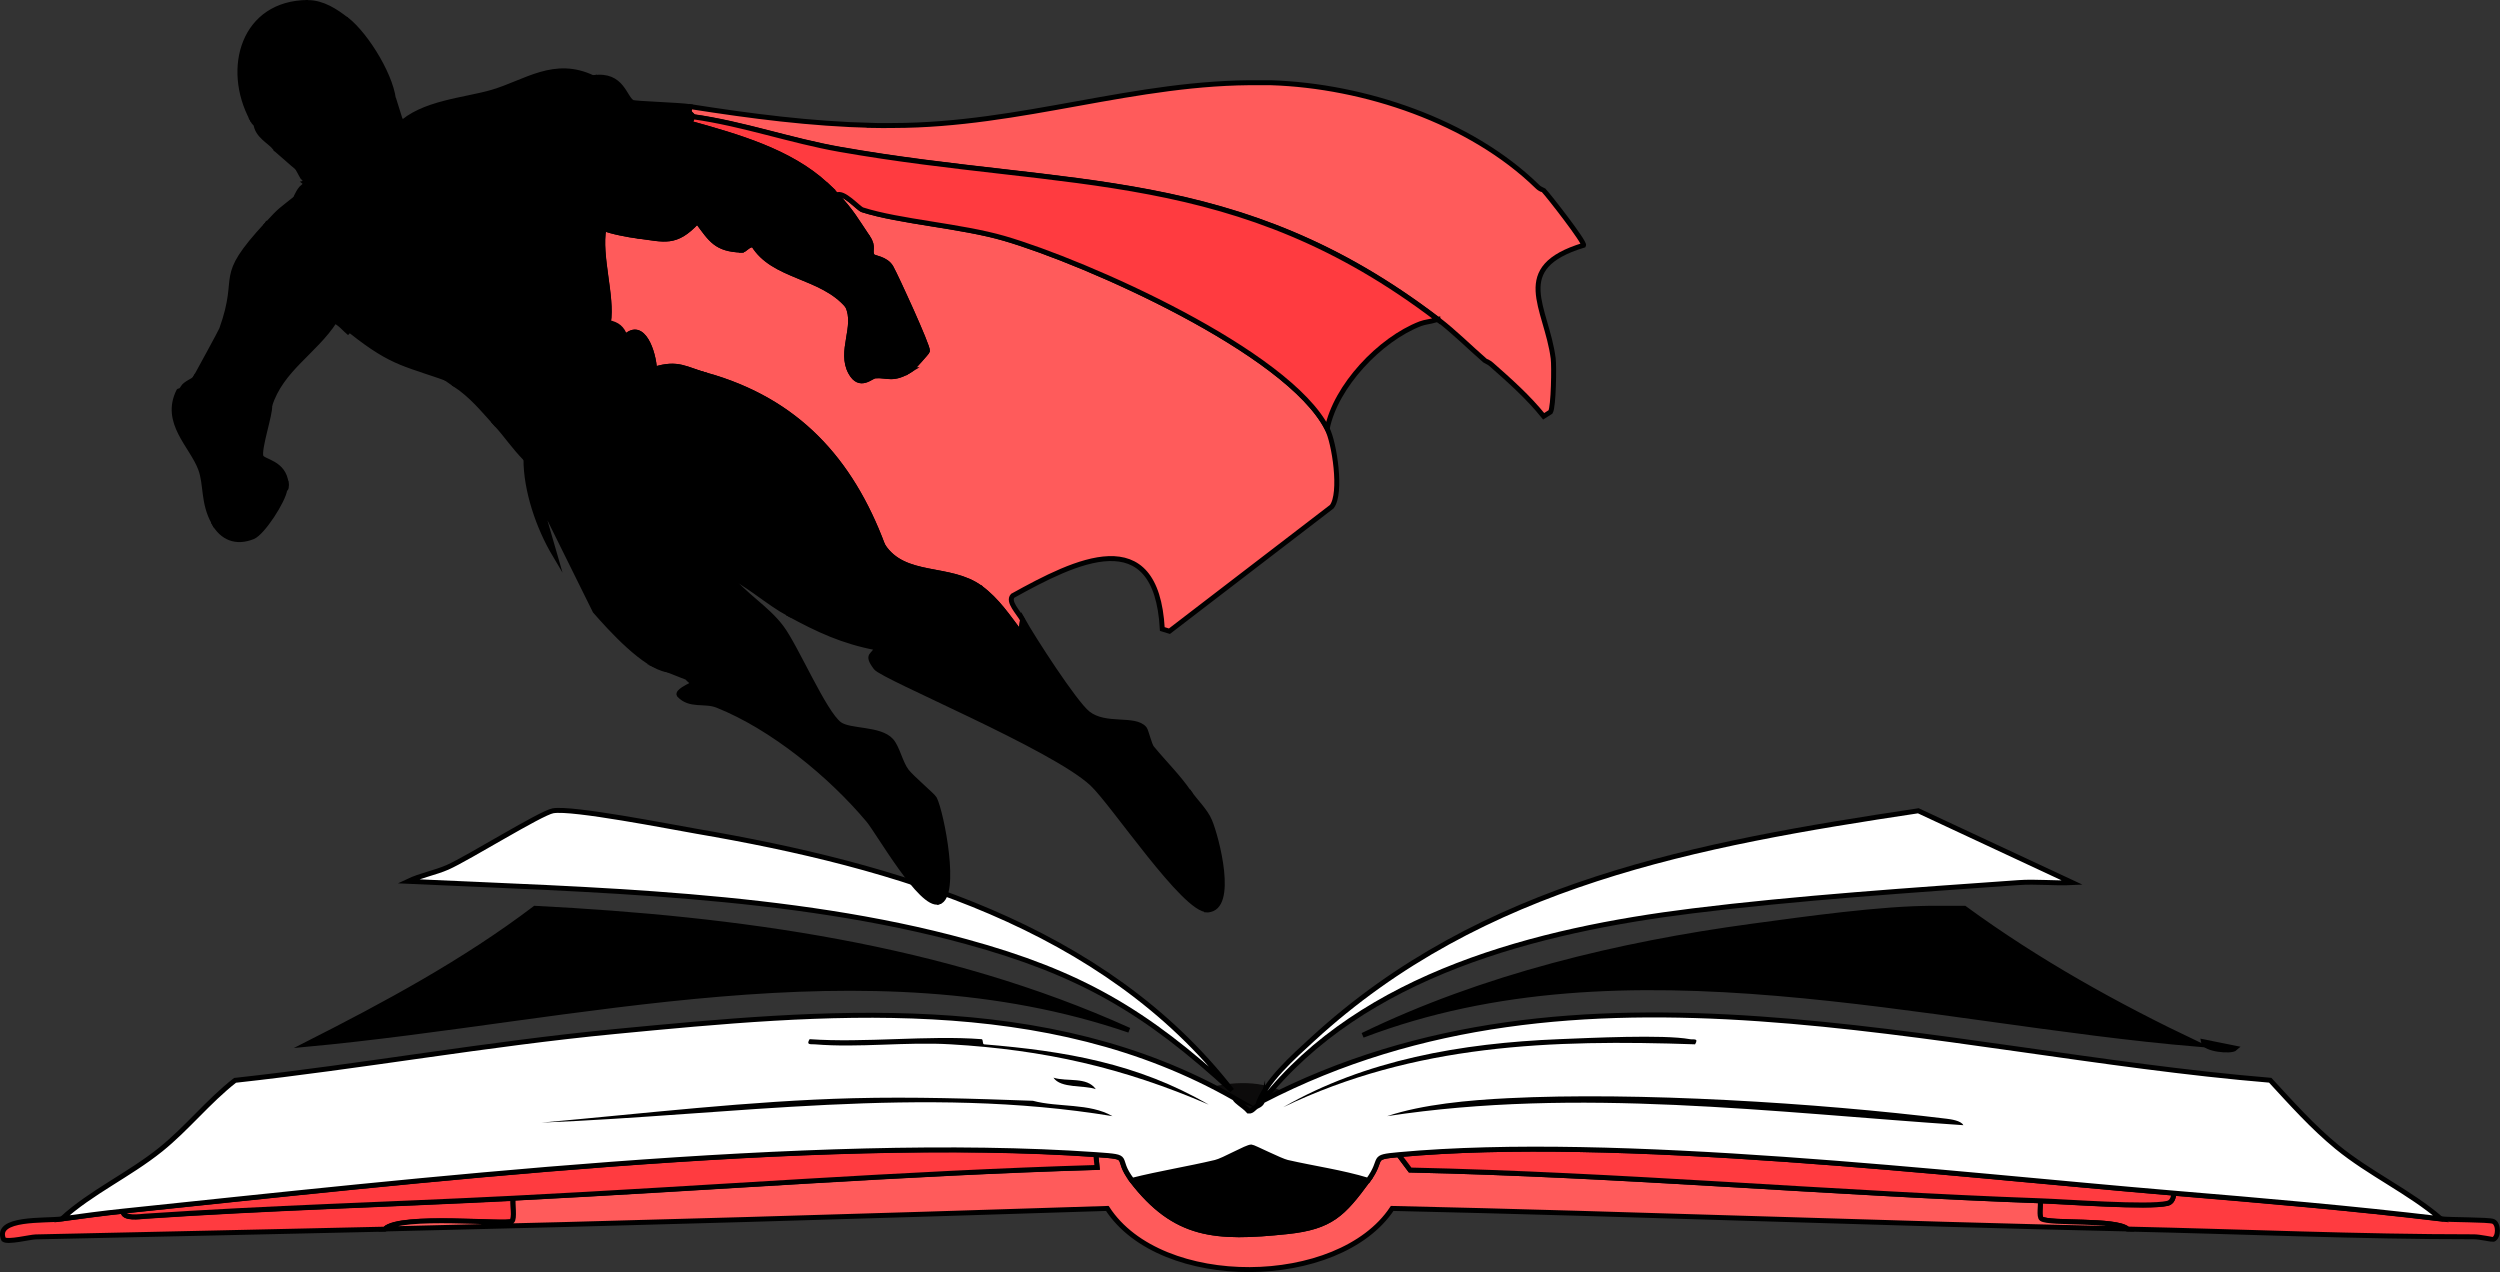 <?xml version="1.0" encoding="UTF-8"?>
<svg id="katman_2" data-name="katman 2" xmlns="http://www.w3.org/2000/svg" viewBox="0 0 251.98 128.23"><rect x="0" y="0" width="251.98" height="128.23" fill="#333333" stroke="none"/>
  <defs>
    <style>
      .cls-1 {
        fill: #0c0b0b;
      }

      .cls-2 {
        fill: #ff3b40;
      }

      .cls-2, .cls-3, .cls-4, .cls-5 {
        stroke: #000;
        stroke-miterlimit: 10;
        stroke-width: .5px;
      }

      .cls-4 {
        fill: #fff;
      }

      .cls-5 {
        fill: #ff5b5b;
      }
    </style>
  </defs>
  <g id="katman_1" data-name="katman 1">
    <path class="cls-1" d="M122.2,109.54c13.53-3.12,15.92,14.36,6.35,17.33-13.97,4.33-15.95-15.12-6.35-17.33Z"/>
    <path class="cls-3" d="M194.91,91.55c1.03,0,2.07,0,3.1,0,7.36,5.38,15.32,9.81,23.54,13.71-27.47-2.31-57.59-11.06-84.2-.91,12.14-5.89,25.82-9.18,39.19-10.99,5.33-.72,13.15-1.83,18.37-1.81Z"/>
    <path class="cls-3" d="M53.92,91.55c20.43,1.05,41.16,3.83,59.89,12.29-26.47-9.07-55.82-1.1-82.91,1.42,7.97-4.04,15.87-8.29,23.02-13.71Z"/>
    <path class="cls-4" d="M124.16,109.91c-8.64-7.96-15.27-11.85-26.77-15-17.71-4.86-37.97-5.23-56.27-6.08,1.26-.6,2.74-.86,4.01-1.42,2.07-.92,9.39-5.48,10.61-5.69,1.94-.34,11.82,1.61,14.49,2.07,19.99,3.43,41.04,9.51,53.94,26.13Z"/>
    <path class="cls-4" d="M127.26,110.95s-.08.33-.52.52c.73-2.42,3.67-4.99,5.56-6.73,17.12-15.73,38.75-19.66,61.05-23.02l15.52,7.24c-1.8.09-3.64-.13-5.43,0-10.57.75-22.41,1.55-32.85,2.85-15.56,1.93-33.23,6.36-43.33,19.14Z"/>
    <path class="cls-2" d="M246,122.85c.89.11,4.89.07,5.3.26.57.25.55,1.61,0,1.81-.09.03-1.36-.26-1.94-.26-11.59,0-23.32-.52-34.92-.78-1.14-1.02-7.89-.48-8.67-1.03-.29-.21-.06-1.39-.13-1.81,2.61.09,10.85.71,12.81.26.49-.11.63-.61.65-1.03,8.96.75,17.98,1.52,26.9,2.59Z"/>
    <path class="cls-2" d="M51.72,120.78c-.09.48.18,2.11-.13,2.33-.52.37-11.23-.75-12.81.78-11.72.27-23.46.52-35.18.78-.57.01-2.78.58-3.23.26-.99-2.26,4.21-1.85,5.82-2.07,2.05-.27,4.16-.56,6.21-.78-.04.83,1.75.55,2.2.52,12.39-.84,24.75-1.18,37.12-1.81Z"/>
    <path class="cls-5" d="M222.07,105l3.23.65c-.43.4-3.14.1-3.23-.65Z"/>
    <path class="cls-5" d="M114.07,118.97c4.38,5.7,8.47,5.92,15.65,5.17,4.46-.47,5.66-1.79,8.15-5.17,1.67-2.27.12-2.31,3.1-2.59l1.16,1.55c21.18.46,42.35,2.35,63.51,3.1.07.42-.16,1.6.13,1.81.77.55,7.52.02,8.67,1.03-24.7-.55-49.41-1.51-74.12-2.07-5.38,8.12-23.32,8.32-28.71,0-24.26.78-48.55,1.51-72.82,2.07,1.58-1.53,12.28-.4,12.81-.78.31-.22.04-1.85.13-2.33,19.61-1,39.21-2.52,58.85-3.1l-.13-1.29c3.82.27,1.79.2,3.62,2.59Z"/>
    <path class="cls-2" d="M110.45,116.38l.13,1.29c-19.64.58-39.25,2.11-58.85,3.1-12.38.63-24.73.97-37.12,1.81-.45.03-2.24.31-2.2-.52,28.99-3.02,69.53-7.68,98.04-5.69Z"/>
    <path class="cls-2" d="M219.1,120.26c-.02.43-.16.92-.65,1.03-1.96.45-10.19-.17-12.81-.26-21.16-.76-42.33-2.64-63.51-3.1l-1.16-1.55c22-2.02,55.42,1.98,78.13,3.88Z"/>
    <path class="cls-3" d="M137.87,118.97c-2.49,3.38-3.69,4.71-8.15,5.17-7.18.75-11.27.52-15.65-5.17,2.77-.7,5.62-1.15,8.41-1.81.83-.2,3.15-1.57,3.62-1.55.2,0,2.91,1.39,3.62,1.55,2.71.62,5.49,1,8.15,1.81Z"/>
    <path class="cls-4" d="M124.42,110.69c.21.29.26.3.52.52.31.25.64.47.91.78.4.03.52-.35.91-.52.44-.19.48-.5.52-.52,31.79-16.47,67.75-4.87,101.54-2.07,2.15,2.33,4.27,4.71,6.73,6.73,3.3,2.7,7.25,4.48,10.48,7.24-8.92-1.07-17.95-1.84-26.9-2.59-22.7-1.9-56.12-5.9-78.13-3.88-2.99.27-1.44.32-3.1,2.59-2.66-.81-5.44-1.19-8.15-1.81-.71-.16-3.42-1.55-3.62-1.55-.47-.01-2.79,1.36-3.62,1.55-2.78.66-5.63,1.11-8.41,1.81-1.84-2.39.2-2.32-3.62-2.59-28.51-1.99-69.05,2.67-98.04,5.69-2.05.21-4.16.5-6.21.78,2.95-2.69,6.77-4.42,9.96-6.98,2.67-2.15,4.8-4.87,7.5-6.98,12.78-1.4,25.48-3.69,38.29-4.92,21.05-2.02,43.44-4.15,62.47,6.73Z"/>
    <g>
      <path d="M151.97,110.69c13.11-.66,31.14.47,44.24,2.07.38.05,1.45.18,1.68.65-19.27-1.29-38.85-3.85-58.08-.91,3.58-1.2,8.29-1.62,12.16-1.81Z"/>
      <path d="M86,110.69c6.03-.15,12.08.04,18.11.26,2.55.69,5.7.21,8.02,1.55-19.06-3.15-38.41-.11-57.56.65,10.42-.92,20.96-2.19,31.43-2.46Z"/>
      <path d="M157.14,104.74c3.08-.12,10.51-.49,13.19,0,.37.07.91-.14.52.52-14.49-.5-28.28-.02-41.52,6.34,8.28-4.76,17.94-6.46,27.81-6.86Z"/>
      <path d="M81.6,104.74c5.5.39,11.95-.41,17.33,0,.2.02.06.5.26.52,8.11.67,15.48,1.91,22.64,6.08-8.62-3.73-16.59-5.53-26-6.08-4.52-.27-9.24.37-13.71,0-.41-.03-.89.1-.52-.52Z"/>
      <path d="M106.18,108.62c1.39.44,3.36-.13,4.27,1.16-1.16-.43-3.54-.05-4.27-1.16Z"/>
    </g>
    <path class="cls-5" d="M64.26,23.79c2.7.34,3.83.9,6.03-1.48,1.37,1.86,1.89,2.81,4.44,2.9.37.01.58-.54,1.19-.56,1.99,3.33,6.87,3.07,9.51,6.19,1,2.07-.87,4.56.32,6.71.91,1.66,2.07.34,2.48.32,1.25-.06,1.79.51,3.58-.61.11-.07,1.65-1.75,1.67-1.88.08-.45-3.15-7.5-3.67-8.42s-1.77-.95-1.88-1.14c-.34-.57.21-.88-.46-1.88-1.22-1.8-1.59-2.56-3.18-4.28.69-.45,2.22,1.35,2.63,1.48,3.76,1.2,9.92,1.61,14.29,2.88,8.28,2.41,28.59,11.41,32.55,19.17.73,1.42,1.52,6.52.47,7.88l-16.36,12.55-.72-.22c-.6-10.96-8.76-6.85-15.08-3.35-.53.59.57,1.66.99,2.42l-.19,1.38c-1.25-1.64-2.36-3.35-4.06-4.6-3.09-2.26-7.67-.89-9.83-4.24-3.25-8.71-8.7-14.65-17.81-17.2-2.05-.57-2.83-1.34-5.21-.59-.07-1.67-1.14-4.99-2.94-3.27-.32-.89-.78-1.25-1.69-1.45.42-2.64-.97-6.67-.46-9.48.69.32,2.58.66,3.39.77Z"/>
    <path class="cls-5" d="M87.9,12.65c.74.02,1.4,0,2.13,0,13.01-.02,24.39-4.47,37.04-4.31.35,0,.73,0,1.07,0,9.33.31,20.04,3.86,26.81,10.46.3.3.6.35.63.38.52.54,4.17,5.23,4.03,5.54-7.47,2.28-3.73,6.22-3.06,11.41.1.76.04,4.87-.27,5.39l-.69.44c-1.55-1.93-3.43-3.6-5.28-5.23-.28-.24-.6-.35-.63-.38-1.6-1.39-3.06-2.87-4.75-4.16-20.26-15.46-37.08-13.06-60.29-17.15-4.99-.88-9.77-2.59-14.79-3.29-.03-.23-.63-.31-.25-1,6.14.96,12.08,1.74,18.31,1.89Z"/>
    <path class="cls-2" d="M144.92,32.2l-.25.06c-.48.16-1.04.19-1.51.37-4.09,1.58-8.53,6.29-9.39,10.57-3.96-7.76-24.27-16.76-32.55-19.17-4.37-1.27-10.54-1.68-14.29-2.88-.41-.13-1.94-1.93-2.63-1.48-.23-.25-.82-.85-1.06-1.07-3.67-3.36-8.88-4.83-13.78-6.2.11-.06.38-.59.38-.63,5.02.7,9.81,2.41,14.79,3.29,23.22,4.08,40.03,1.69,60.29,17.15Z"/>
    <path d="M53.17,20.92c1.47,1.21,2.12,2.16,4.13,2.71-2.52.32-.96,2.24-.64,2.29.06,0,.82-.74.88-.75,1.06-.14,2.08.58,1.95-1.28.13.06.44.07.6.25-.42,2.25-4.68,10.05-2.43,11.79,1.56,1.21,3.5-2.26,3.68-3.44.91.2,1.37.56,1.69,1.45-.14.13-.58.88-1.01,1.31-.77.65-1.09-.11-1.69.15-3.78,1.63-3.04,4.65-8.43,5.27-.37-.87-5.9-3.21-6.08-1.97-4.97-1.84-6.19-1.63-10.58-5.12-1.06-1.16-1.14-2.6-1.74-3.83-.73-1.51-2.09-3-2.24-4.78,1.59.33,5.91-1.33,5.39,1.34l-1.25-1.29c-.32,1.15,1.03,1.16,1.25,1.29.08.05.02.65.31.72.51.08.54-.38.57-.41.57-.49.29-1.03.7-1.5l1.94,1.39.58-3.07c2.03-1.37,3.03-2.57,4.85-4.12,2.17-1.19,5.98,1.45,6.92,3.23,2.07,3.88-1.17,8.66-4.56,10.71l5.91-1.98-4.38,4.41c4.61-2.41,6.76-6.19,5.85-11.43l.88-.75c-2.47-.51-.4,4.81-1.72,6.02-.24-3.91,1.19-5.35-1.32-8.6Z"/>
    <path class="cls-3" d="M98.82,59.25c-1.82-.17-4.35-1.68-5.87-.02,6.98-1.35,8.26,4.62,12.55,8.24-.69-1.31-1.73-2.45-2.62-3.62l.19-1.38c1,1.79,5.22,8.36,6.58,9.44,1.79,1.41,4.71.37,5.7,1.53.18.22.49,1.64.75,1.95,1.26,1.53,2.65,2.88,3.78,4.53-.94.64.21,1.4.49,2.01.37,2.18,2.36,7.42-.81,7.53-1.35-4.94-4.08-9.46-8.17-12.64,1.52-.55,2.9-1.5,3.21-3.19-2.81.56-4.67-.05-6.74-1.94-.5.62,1.92,4.07.68,3.83-1.9-2.18-12.54-10.67-14.83-10.47-1.31.11-.88,1.33-1.92,1.4.82-1.24,1.52-2.67,1.37-4.2l4.74-.23c.08-.29-5.46-2.88-4.92-.52-.05-.14-.72-.79-.59-1.32l-.44.37-.59-2.39c-.09-.44.15-.75.04-.94-.37-.58-1.06-.28-1.41-.32-.89-.52-.71-1.12-1-1.89,2.17,3.35,6.75,1.98,9.83,4.24Z"/>
    <path class="cls-3" d="M92.98,61.48s.18.72.19.75c.15,1.52-.54,2.96-1.37,4.2,1.04-.07.61-1.29,1.92-1.4,2.29-.19,12.93,8.3,14.83,10.47,1.25.24-1.18-3.21-.68-3.83,2.07,1.89,3.93,2.5,6.74,1.94-.31,1.69-1.7,2.64-3.21,3.19,4.09,3.18,6.82,7.71,8.17,12.64,3.17-.11,1.19-5.35.81-7.53,1.41,2.97,2.61,6.65,1.34,9.79-2.31.12-9.54-10.76-11.65-12.72-3.97-3.69-21.04-10.7-21.79-11.69-1.09-1.45-.11-1.13.04-2.01,0-.02.14.06.19-.31.66-.13.78-.95.82-1,.32-.39.41-.32.82-1,1.05-1.77,1.66-2.66,1.21-4.83l.59,2.39.44-.37c-.13.53.54,1.18.59,1.32Z"/>
    <path class="cls-3" d="M54.26,47.02c2.21,3.21,3.07,9.98,5.94,13.32.07-2.92-5.88-12.05.89-9.94,2.72.85,5.87,6.55,6.9,9.09.96,2.39,3.67,8.67-.69,8.03-2.34-.35-5.79-4.18-7.32-5.93l-5.82-11.76,1.76,6.09c-1.64-2.76-2.91-6.46-2.91-9.67.14.15.92.28,1.25.76Z"/>
    <path class="cls-3" d="M64.39,38.4c-.18.73-2.03,3.36-.64,3.89-.55,1.36-.63,2.11-.45,3.57.07.59-.14,1.03.15,1.69.4.94,7.99,8.35,9.22,9.32-.17.3-.03.68-.07.82-.52,2.3-.28,2.3,1.68,3.58-.17.87.22,1.56.3,2.32.02.22-.12.31-.13.56-.6,1.51-1.33,2.69-2.52,3.82.48-.68,1.32-6.67.59-6.81.49,2.79-2.66,5.69-3.17,7.17l-2.07-.82c4.36.64,1.66-5.63.69-8.03-1.03-2.55-4.18-8.25-6.9-9.09-6.77-2.11-.82,7.02-.89,9.94-2.87-3.34-3.73-10.11-5.94-13.32,2.68.97,6.06,1.68,8.72.25-1.94-3.06-1.38-6.65,1.42-8.87Z"/>
    <path class="cls-3" d="M65.97,37.22c2.38-.75,3.15.01,5.21.59,1.5,1.19,2.92,2.49,4.38,3.72-1.55-1-7.12-5.25-7.37-1.79,7.25,4.89,13.86,11.31,18.25,18.96.43.76,2.08,3.22,2.18,3.46.36.85.02,1.97-.11,2.82-.05.38-.19.29-.19.31-3.4-.65-5.85-1.8-8.83-3.42.09-1.18,1.72-.1,2.45.2,11.8,4.87,1.62-4.2-1.51-7.22-3.45-3.33-7.48-6.18-10.88-9.58-1.34-1.34-2.45-3.95-4.5-4.22,3.1-.25,7.64,3.03,10.02,5,4.13,3.42,7.61,8.06,10.3,12.65-.3-2.55-2.9-4.65-4.11-6.98-1.67-2.07-10.19-10.26-12.32-11.09-.5-.2-.65.52-1.1.4-2.11-.53-1.88-1.9-3.51.33-.27.36-.39.5-.57.94-1.39-.53.46-3.16.64-3.89.52-.42.84-.95,1.57-1.19Z"/>
    <path class="cls-3" d="M94.62,90.91c-1.79.53-6.06-7.02-7.09-8.25-3.81-4.54-9.67-9.35-15.23-11.57-1.29-.51-2.77.12-3.85-1.05-.2-.31.97-.89,1.1-.94.91-.32.44.73,2.39-1.12,1.19-1.13,1.92-2.31,2.52-3.82-.08,2.34-1.19,2.77-2.31,4.7,2.06-2.35,7.14,2.94,8.64,4.8.3.37,2.35,4.82,2.56,2.83l-.71-2.36c1.1.41,5.16-.09,5.67.87s-1.02,2.21-.95,2.63c.05.3,3.29,3.72,3.81,4.66,1.42,2.59,2.02,5.96,3.45,8.61Z"/>
    <path class="cls-3" d="M81.93,62.06c-.72-.3-2.36-1.38-2.45-.2-2.08-1.13-4.11-3.01-6.01-3.85-.27-.12-.59-.26-.88-.32.03-.14-.1-.51.07-.82.52.42,1.99,1.58,2.72,1.33l-12.09-12.35c-.18-1.46-.09-2.22.45-3.57.18-.44.3-.58.57-.94l17.61,20.71Z"/>
    <path class="cls-3" d="M69.58,10.76c-.38.69.22.77.25,1,0,.04-.27.56-.38.63-9.11-2.55-12.79-2.3-20.66,3.75.18-.56,1.16-1.86-.24-1.54-2.22,2.12-4.08,4.97-6.83,6.34,2.14-1.97,4.09-6.11,6.21-7.79,1.81-1.43,9.74-5,11.88-5.32,2.92-.43,3.12,2.09,3.94,2.49.26.13,4.76.26,5.83.43Z"/>
    <path class="cls-3" d="M33.5,29.75c.6,1.24.68,2.68,1.74,3.83-.51-.41-.89-.94-1.5-1.23-2.01,3.12-5.43,4.87-6.56,8.54-.13-1.25-.71-2.08-1.75-2.77l1.94.85c1.97-1.46-.19-3.33-2-3.24.17-.12-.1-.34.88-.75.68-.28,2.03,0,3.39-.83,2.8-1.69,3.17-6.09-.41-7.09-.49.18-2.43,5.19-2.66,5.98-2.37-.58-.67-8.58.54-9.19,2.77-1.4,4.22,5.53,6.38,5.89Z"/>
    <path class="cls-3" d="M26.94,22.57c1.07.52,3.33,2.2,4.32,2.4.15,1.78,1.51,3.27,2.24,4.78-2.16-.36-3.61-7.29-6.38-5.89-1.21.61-2.91,8.61-.54,9.19-.14.48-.05,1.39-.32,1.94-.98.4-.72.63-.88.75-.63.47-1.84.88-.89,1.82-.21-.01-.52.18-.75.19-1.38-.66-2.59.05-3.95.17.31-.57,2.47-4.5,2.56-4.76,2.07-5.78-.7-4.87,4.59-10.59Z"/>
    <path class="cls-3" d="M34.92,1.96c2.06,1.6,4.77,6.07,4.77,8.55,0,.22-2.21,3.05-2.62,3.44.5-.74,1.35-3.5-.17-3.42-.2.01-3.18,1.48-3.58,1.68-.31.16-1.27,1.47-2.2,1.87-1.11.48-2.39.1-3.39.83-.57-.7-1.8-1.22-1.94-2.45,1.38,1.91,3.39,1.94,5.45,1.06.74-.32,1.62-1.62,1.95-1.81,1.53-.88,5.17-1.45,4.53-4.31-1.19,2.71-3.49,2.26-5.35,3.18-1.53.76-3.52,4.14-5.84.64.13-.08.29-.06.19-.31,2.17.03,3.69-2.5,5.09-3.12.07-.03,1.35-.01,1.57-.12.39-.18,3.97-1.96,2.33-2.44.17-.28.82-1.12.73-1.38-.04-.11-2.34-1.26-1.53-1.89Z"/>
    <path class="cls-3" d="M19.6,38.23c.78.49-.63,1.91-.67,2.7-.1,1.98,2.28,5.75,4.27,6.01.05,0,.17-.37.82-.47.05,0,.62.37,1.07,0,.66,1.13,2.37,2.53,3.76,2.27.06.62-.12.54-.13.56-3.97-.81-5.67-.76-7.17,3.36-1.11-2-.74-3.8-1.33-5.4-.87-2.35-3.79-4.67-2.2-7.85.01-.03.2.07.44-.37.18-.34,1.1-.75,1.13-.81Z"/>
    <path class="cls-3" d="M36.93,12.84c-1.2,2.18-5.57,3.53-7.92,2.62l2.43,2.32-.24.09c-1.24-.92-2.14-1.74-3.28-2.74.9-.82,2.19-.67,3.22-1.27.87-.51,1.67-1.84,1.95-2.03.37-.25,3.13-2.03,3.32-2.06,1.48-.3.93,2.33.52,3.07Z"/>
    <path class="cls-3" d="M28.71,49.31c-.14,1.15-2.25,4.4-3.22,4.79-1.71.69-3.1.11-3.95-1.43,1.49-4.12,3.19-4.17,7.17-3.36Z"/>
    <path class="cls-3" d="M51.9,40.68c5.39-.62,4.65-3.64,8.43-5.27.61-.26.92.5,1.69-.15-3.32,3.39-6.82,7.32-12.01,7.48-1.43-1.56-2.37-2.79-4.19-4.03,3.01,1.11,2.03,2.44,6.08,1.97Z"/>
    <path class="cls-3" d="M23.74,37.74c-.35,0-.22.32-.94.5-.2.05-1.07-.78-1.51.37-.17.45-.33,1.64-.29,2.07.04.37.86,5.41,1.83,4.21.33.56.73,1.09,1.19,1.57-.65.1-.77.47-.82.47-1.99-.26-4.38-4.02-4.27-6.01.04-.79,1.45-2.21.67-2.7.07-.12.14-.22.19-.31,1.36-.12,2.57-.83,3.95-.17Z"/>
    <path class="cls-3" d="M25.78,12.47s-.13.02-.37-.44c.35-.08.18-.32.13-.56.29-.13.78-.11,1-.25,2.32,3.51,4.3.12,5.84-.64,1.86-.92,4.16-.47,5.35-3.18.64,2.86-3,3.43-4.53,4.31-.33.19-1.21,1.49-1.95,1.81-2.07.88-4.08.85-5.45-1.06Z"/>
    <path class="cls-3" d="M34.92,1.96c-.81.63,1.49,1.77,1.53,1.89.1.26-.55,1.1-.73,1.38-.7,1.1-1.58,1.47-2.33,2.44-.22.1-1.5.09-1.57.12.69-1.19,1.99-5.52,1.31-6.58-.21-.34-2.33-.17-2.1-.95,1.49,0,2.82.88,3.88,1.71Z"/>
    <path class="cls-3" d="M23.74,37.74c.23,0,.54-.2.75-.19.46.02.62.36.94.57,1.04.69,1.61,1.52,1.75,2.77.09.82-1.15,4.42-.87,5.14.21.53,2.31.56,2.53,2.71-1.38.26-3.09-1.15-3.76-2.27-.04-.07-.02-.18-.06-.25,1.43.24.58-3.31.55-4.26-.02-.5.58-2.26.45-2.51-.08-.15-2.94-1.59-2.98-.2-.03-.07-1.3.18-.25-1,.72-.18.6-.49.94-.5Z"/>
    <path class="cls-3" d="M33.41,19.65c1.1.59,2.21,1.04,3.32,1.58.31.15.57.37.94.57.02,0,.04.3.31.19-.1.32.04,2.24-.64,2.29-2.55-1.52-4.51-3.46-6.57-5.58-.05-.05-.01-.2-.06-.25l.25-.06c.84.35,1.64.83,2.44,1.26Z"/>
    <path class="cls-3" d="M37.98,21.99c-.27.12-.3-.18-.31-.19.73-1.22-.81-2.12-.94-.57-1.11-.54-2.22-.99-3.32-1.58,1.42.07,4.1-.71,5.03-1.77,1.02-1.15.58-4.04,1.78-5.23-.59,3.17-1.28,6.25-2.23,9.34Z"/>
    <path class="cls-3" d="M121.72,91.71c1.26-3.15.06-6.83-1.34-9.79-.29-.61-1.44-1.37-.49-2.01.58.85,1.59,1.79,2.03,2.83.71,1.67,2.58,8.82-.19,8.97Z"/>
    <path class="cls-3" d="M71.93,67.99c-1.95,1.85-1.48.8-2.39,1.12.59-.31-.23-.61-.19-.75.51-1.48,3.66-4.38,3.17-7.17.73.14-.12,6.13-.59,6.81Z"/>
    <path class="cls-3" d="M69.45,12.39c4.9,1.37,10.11,2.84,13.78,6.2-.49-.17-.57-.26-1.13-.26-.18,0-1.44.33-1.51.37-.61-1.44-2.54-2.99-3.94-3.56-.58-.23-6.42-1.4-6.37-.43,2.59,1.91,6.14,1.53,7.98,4.83.34-1.24-1.98-2.57-2.5-3.65l4.82,2.81c-.06.03-.69.89-.82,1-1.62,1.43-2.79,3.15-4.47,4.56.88-2.69,3.59-1.87,1.46-4.89-2.31-3.28-3.96-1.84-6.08-2.5-2.75-.86-7.68-5.63-11.31-4.28-1.82.68,2.78,1.32,3.16,1.49,2.49,1.12,5.11,3.18,6.44,5.61.59-.97-3.04-3.66-2.05-4.02,2.18.98,4.23,2.45,6.51,3.19-.91.1-2.95.38-3.64.9-1.06.79-.72,4.55-4.37,3.34,1.49-.59,3.55-.82,3.05-2.75,0-.02.39-.09.16-.44-.3-.45-8.66-5.03-9.42-5.28-1.28-.41-3.7-1.22-3.33,1.08-.69.57-1.88.24-1.64,1.47-1.19-.82-.3-2.69-1.56-3.08-1.84,1.88,6.7,8.23,8.18,8.91-.51,2.81.89,6.84.46,9.48-.19,1.18-2.12,4.65-3.68,3.44-2.25-1.74,2.01-9.54,2.43-11.79-.15-.19-.46-.19-.6-.25-.1-.05-2.07-.28-2.19-.26-2.01-.56-2.66-1.5-4.13-2.71-.19-.25-.37-.93-.84-1.26l-1.66-.79c.75.75,1.68,1.37,2.5,2.05,2.5,3.25,1.08,4.69,1.32,8.6,1.32-1.2-.75-6.53,1.72-6.02l-.88.75c.91,5.24-1.24,9.02-5.85,11.43l4.38-4.41-5.91,1.98c3.39-2.05,6.63-6.83,4.56-10.71-.94-1.77-4.75-4.42-6.92-3.23,1.06-.9,2.23-2.43,3.21-3.19,7.87-6.05,11.55-6.3,20.66-3.75Z"/>
    <path class="cls-3" d="M75.55,41.52c.57.48.46.55,1.31,1.01.04.02.23.61.81.6.31-.68-.6-.42-.81-.6-.57-.48-.65-.58-1.31-1.01-1.46-1.22-2.88-2.53-4.38-3.72,9.11,2.55,14.56,8.49,17.81,17.2.29.77.11,1.37,1,1.89-.28-.03-.87.26-1.26.31-1.46.17-2.21-1.06-1.45,2.22l.42-2.1c.39.95.41,2.55.83,3.39s.57.1.94.57c-1.23.37.17,1.72-.14,2.7-.04.05-.16.88-.82,1,.12-.86.47-1.97.11-2.82-.1-.24-1.75-2.7-2.18-3.46-4.39-7.64-11-14.06-18.25-18.96.25-3.46,5.82.78,7.37,1.79Z"/>
    <path class="cls-3" d="M79.78,19.71c1.53.97,3.23.99,4.6,2.47,1.1,1.19,6.89,9.66,3.03,10.18,1.21-2.32-5.74-10.24-7.14-10.1-.64.06-1.1,1.35-1.26,1.38-.68.11-.38-.63-.69-.63-.36,0-.55,2.14-1.51,1.97-.23-.1-.65-.32-.88-.32-.62.02-.82.57-1.19.56.03-.39.28-.7.57-.94,1.69-1.42,2.85-3.13,4.47-4.56Z"/>
    <path class="cls-3" d="M91.82,37.26c-1.79,1.12-2.33.56-3.58.61l.11-2.82c.74-1.35,1.2.22,2.16.67s2.23-1.04,1.31,1.54Z"/>
    <path class="cls-3" d="M98.82,59.25c1.7,1.25,2.81,2.95,4.06,4.6.89,1.17,1.94,2.31,2.62,3.62-4.28-3.62-5.56-9.58-12.55-8.24,1.52-1.66,4.05-.15,5.87.02Z"/>
    <path class="cls-3" d="M51.9,40.68c-4.05.47-3.07-.86-6.08-1.97.18-1.25,5.71,1.1,6.08,1.97Z"/>
    <path class="cls-3" d="M57.3,23.63c.12-.02,2.09.21,2.19.26.13,1.86-.89,1.14-1.95,1.28-.06,0-.82.76-.88.75-.32-.04-1.89-1.97.64-2.29Z"/>
    <path class="cls-3" d="M36.65,26.31c-.22-.13-1.57-.14-1.25-1.29l1.25,1.29Z"/>
    <path class="cls-3" d="M89.98,56.89c.35.04,1.04-.26,1.41.32.12.19-.13.5-.04.94.45,2.17-.16,3.06-1.21,4.83.01-.94-.16-1.03-.68-1.7-.37-.47-.51.28-.94-.57,1.61.03.26-2.71.2-3.51.38-.05.97-.34,1.26-.31Z"/>
    <path class="cls-3" d="M93.16,62.23s-.17-.72-.19-.75c-.54-2.36,5,.23,4.92.52l-4.74.23Z"/>
    <path class="cls-3" d="M89.46,61.28c.53.67.7.75.68,1.7-.41.69-.5.61-.82,1,.3-.98-1.09-2.32.14-2.7Z"/>
    <path class="cls-3" d="M59.81,7.83c-2.14.31-10.07,3.89-11.88,5.32-2.12,1.68-4.07,5.82-6.21,7.79,2.75-1.37,4.62-4.22,6.83-6.34,1.41-.32.43.97.24,1.54-.98.75-2.16,2.29-3.21,3.19-1.82,1.55-2.82,2.75-4.85,4.12-.22.15-1.36.5-1.41.75-.09.47.63.25.63.38,0,.11-.92,1.09.21,1.95l-1.94-1.39c-.83-.61-.72,1.08-.7,1.5-.03.02-.06.48-.57.41-.29-.07-.23-.67-.31-.72.51-2.67-3.8-1.01-5.39-1.34-.98-.2-3.25-1.88-4.32-2.4,1.43-1.55,1.27-1.3,2.83-2.56l2.81,2.24c.82-1.03-2.49-2.77-2.81-2.24.06-.05.48-1.22,1.01-1.31,2.06,2.12,4.02,4.06,6.57,5.58.67-.05.54-1.97.64-2.29.95-3.09,1.64-6.16,2.23-9.34,2.33-2.33,6.65-2.56,9.42-3.38,3.36-.99,6.25-3.32,10.17-1.43Z"/>
    <g>
      <path class="cls-3" d="M40.74,23.44l-.58,3.07c-1.13-.86-.21-1.83-.21-1.95,0-.13-.72.09-.63-.38.05-.25,1.19-.6,1.41-.75Z"/>
      <path class="cls-3" d="M38.22,25.13c-.41.48-.13,1.02-.7,1.5-.02-.43-.13-2.11.7-1.5Z"/>
      <path class="cls-3" d="M46.31,10.88l-4.11,7.14c.96-2.58,2.32-5.05,4.11-7.14Z"/>
      <path class="cls-3" d="M29.77,20.01c.33-.53,3.63,1.21,2.81,2.24l-2.81-2.24Z"/>
      <path class="cls-3" d="M53.28,8.9c.12-.11,3.13-.8,3.17-.65-.32.52-4.43,1.88-3.17.65Z"/>
      <path class="cls-3" d="M40.49,21.9c.61-.24.39.43-.13.56-.29-.07.09-.55.13-.56Z"/>
    </g>
    <path class="cls-3" d="M72.67,56.88c-1.23-.98-8.82-8.39-9.22-9.32-.29-.66-.08-1.11-.15-1.69l12.09,12.35c-.74.25-2.2-.91-2.72-1.33Z"/>
    <g>
      <path class="cls-3" d="M73.48,58.02c1.51,1.97,3.79,3.24,5.28,5.23s4.3,8.61,5.86,9.75c1.04.76,4.07.39,5.2,1.65.63.7.91,2.23,1.56,3.08.52.68,2.67,2.48,2.81,2.77.72,1.44,2.36,9.84.43,10.42-1.42-2.65-2.03-6.02-3.45-8.61-.51-.94-3.76-4.36-3.81-4.66-.07-.42,1.48-1.65.95-2.63s-4.58-.46-5.67-.87l.71,2.36c-.21,1.98-2.26-2.46-2.56-2.83-1.5-1.86-6.58-7.15-8.64-4.8,1.12-1.93,2.23-2.35,2.31-4.7,0-.26.15-.34.13-.56l2.67-1.06c-1.18-.47-1.87-.54-2.98-1.27-1.96-1.29-2.2-1.28-1.68-3.58.29.06.61.2.88.32Z"/>
      <path class="cls-3" d="M74.58,63.6c-.08-.77-.47-1.46-.3-2.32,1.11.73,1.8.8,2.98,1.27l-2.67,1.06Z"/>
      <path class="cls-3" d="M76.21,64.27l7.3,9.13c-.68.31-.97-.23-1.35-.6-1.86-1.83-3.65-6.54-5.96-8.53Z"/>
    </g>
    <path class="cls-3" d="M81.93,62.06l-17.61-20.71c1.64-2.23,1.41-.86,3.51-.33.45.11.6-.6,1.1-.4,2.13.83,10.64,9.02,12.32,11.09,1.22,2.33,3.81,4.43,4.11,6.98-2.7-4.59-6.18-9.23-10.3-12.65-2.38-1.97-6.92-5.24-10.02-5,2.05.27,3.16,2.88,4.5,4.22,3.4,3.4,7.43,6.25,10.88,9.58,3.13,3.02,13.31,12.09,1.51,7.22Z"/>
    <g>
      <path class="cls-3" d="M65.97,37.22c-.74.23-1.05.77-1.57,1.19-2.79,2.22-3.35,5.82-1.42,8.87-2.66,1.42-6.04.72-8.72-.25-.33-.48-1.11-.61-1.25-.76-1.31-1.35-1.91-2.34-3-3.53,5.2-.16,8.69-4.1,12.01-7.48.43-.44.87-1.18,1.01-1.31,1.79-1.72,2.86,1.61,2.94,3.27Z"/>
      <path class="cls-3" d="M52.64,43.16c.82-.45,4.14,3.7,5.07,4.35-1.11.31-6.17-3.75-5.07-4.35Z"/>
      <polygon class="cls-3" points="62.14 36.29 59.74 40.61 57.13 42.45 62.14 36.29"/>
    </g>
    <g>
      <path class="cls-3" d="M31.04.25c-.23.78,1.88.61,2.1.95.68,1.06-.62,5.39-1.31,6.58-1.41.61-2.92,3.15-5.09,3.12-.9-1.11-.33-2.48-1.93-2.99-.21.26.62,2.96.74,3.55.05.25.22.49-.13.56-2.78-5.15-.87-11.75,5.63-11.77Z"/>
      <path class="cls-3" d="M26.73,10.9c.1.25-.06.23-.19.31-.23.14-.71.12-1,.25-.12-.59-.95-3.29-.74-3.55,1.6.51,1.04,1.87,1.93,2.99Z"/>
      <path class="cls-3" d="M25.19,4.09c.41.37.63,3.55-.2,3.51-1-.05-.31-2.98.2-3.51Z"/>
    </g>
    <path class="cls-3" d="M26.26,34.99c.27-.55.19-1.47.32-1.94.22-.79,2.17-5.81,2.66-5.98,3.58,1,3.21,5.4.41,7.09-1.36.83-2.72.56-3.39.83Z"/>
    <path class="cls-3" d="M25.38,35.74c1.8-.09,3.96,1.78,2,3.24l-1.94-.85c-.32-.21-.48-.55-.94-.57-.96-.94.25-1.34.89-1.82Z"/>
    <path class="cls-3" d="M33.39,7.66c.75-.97,1.64-1.34,2.33-2.44,1.63.48-1.94,2.25-2.33,2.44Z"/>
    <path class="cls-3" d="M22.8,38.24c-1.05,1.18.22.93.25,1,.83,2.12.6,4.4,1.98,6.97.04.07.02.18.06.25-.45.36-1.01-.01-1.07,0-.45-.49-.85-1.01-1.19-1.57-1.49-2.51-1.04-3.61-1.54-6.28.43-1.15,1.31-.32,1.51-.37Z"/>
    <path class="cls-3" d="M22.83,44.89c-.97,1.2-1.8-3.84-1.83-4.21-.04-.43.12-1.62.29-2.07.5,2.67.06,3.77,1.54,6.28Z"/>
    <path class="cls-3" d="M25.02,46.22c-1.38-2.58-1.15-4.85-1.98-6.97.04-1.39,2.9.05,2.98.2.13.25-.47,2-.45,2.51.03.95.88,4.5-.55,4.26Z"/>
    <path class="cls-3" d="M37.67,21.8c-.37-.2-.63-.42-.94-.57.13-1.55,1.67-.65.94.57Z"/>
    <path class="cls-3" d="M68.48,20.35c-2.31,3.29-12.2-2.21-12.59-4.63s2.05-1.49,3.33-1.08c.77.24,9.12,4.83,9.42,5.28.24.34-.16.42-.16.44Z"/>
    <path class="cls-3" d="M76.77,19.38c-.73.28-2.61-.28-3.32-.52-2.28-.75-4.33-2.21-6.51-3.19-.99.36,2.64,3.05,2.05,4.02-1.33-2.43-3.95-4.49-6.44-5.61-.38-.17-4.99-.81-3.16-1.49,3.63-1.35,8.56,3.42,11.31,4.28,2.11.66,3.77-.78,6.08,2.5Z"/>
    <path class="cls-3" d="M80.6,18.7l-4.82-2.81c.52,1.08,2.83,2.41,2.5,3.65-1.84-3.3-5.39-2.92-7.98-4.83-.05-.96,5.79.2,6.37.43,1.4.57,3.33,2.12,3.94,3.56Z"/>
    <path class="cls-3" d="M53.17,20.92c-.82-.68-1.75-1.3-2.5-2.05l1.66.79c.47.32.65,1.01.84,1.26Z"/>
    <path class="cls-3" d="M88.73,57.2c.06.8,1.41,3.54-.2,3.51-.42-.84-.44-2.44-.83-3.39l-.42,2.1c-.76-3.28,0-2.05,1.45-2.22Z"/>
    <path class="cls-3" d="M76.86,42.53c-.85-.46-.74-.53-1.31-1.01.66.43.75.53,1.31,1.01Z"/>
    <path class="cls-3" d="M76.86,42.53c.21.18,1.13-.08.81.6-.59.01-.77-.58-.81-.6Z"/>
    <g>
      <path class="cls-3" d="M82.1,18.33l5.37,5.61c.68,1,.12,1.31.46,1.88.11.18,1.38.25,1.88,1.14s3.75,7.97,3.67,8.42c-.02.12-1.56,1.81-1.67,1.88.92-2.58-.39-1.11-1.31-1.54s-1.43-2.01-2.16-.67l-.11,2.82c-.41.02-1.56,1.33-2.48-.32-1.19-2.15.68-4.64-.32-6.71-.79-1.64-6.83-5.09-8.64-5.87.96.17,1.16-1.97,1.51-1.97.3,0,0,.74.69.63.16-.03.63-1.31,1.26-1.38,1.41-.14,8.35,7.77,7.14,10.1,3.85-.52-1.93-8.98-3.03-10.18-1.37-1.48-3.07-1.5-4.6-2.47.13-.11.76-.97.82-1,.07-.04,1.33-.37,1.51-.37Z"/>
      <path class="cls-3" d="M76.81,24.96c1.8.77,7.85,4.23,8.64,5.87-2.64-3.11-7.52-2.86-9.51-6.19.22,0,.65.22.88.32Z"/>
      <path class="cls-3" d="M83.23,18.59c.24.22.83.82,1.06,1.07,1.59,1.72,1.97,2.48,3.18,4.28l-5.37-5.61c.56,0,.64.08,1.13.26Z"/>
      <path class="cls-3" d="M86.62,35.07c.83.2.85,2.03.93,2.7-.83-.2-.85-2.03-.93-2.7Z"/>
    </g>
    <g>
      <path class="cls-3" d="M55.89,15.72c.39,2.42,10.28,7.92,12.59,4.63.5,1.93-1.56,2.16-3.05,2.75,3.65,1.21,3.31-2.55,4.37-3.34.69-.51,2.73-.8,3.64-.9.72.24,2.59.8,3.32.52,2.13,3.02-.58,2.2-1.46,4.89-.28.24-.54.55-.57.94-2.55-.09-3.07-1.05-4.44-2.9-.22-.3-.43-.58-.62-.91-.84,2.6-3.08,2.53-5.41,2.39-.81-.1-2.7-.45-3.39-.77-1.48-.68-10.02-7.03-8.18-8.91,1.25.39.36,2.26,1.56,3.08-.25-1.23.95-.9,1.64-1.47Z"/>
      <path class="cls-3" d="M70.29,22.3c-2.2,2.38-3.33,1.82-6.03,1.48,2.32.14,4.56.2,5.41-2.39.19.34.4.61.62.91Z"/>
      <path class="cls-3" d="M70.3,20.7c.68-.71,5.94.03,5.93.81-.64,1.88-7.35.68-5.93-.81Z"/>
    </g>
    <path class="cls-3" d="M39.72,10.1l.93,2.97-.09,2.37-4.62,5.74s-3.11-.63-3.24-.83-2.22-2.52-2.22-2.52c0,0-.9-1.6-.93-1.86s10.16-5.87,10.16-5.87Z"/>
  </g>
</svg>